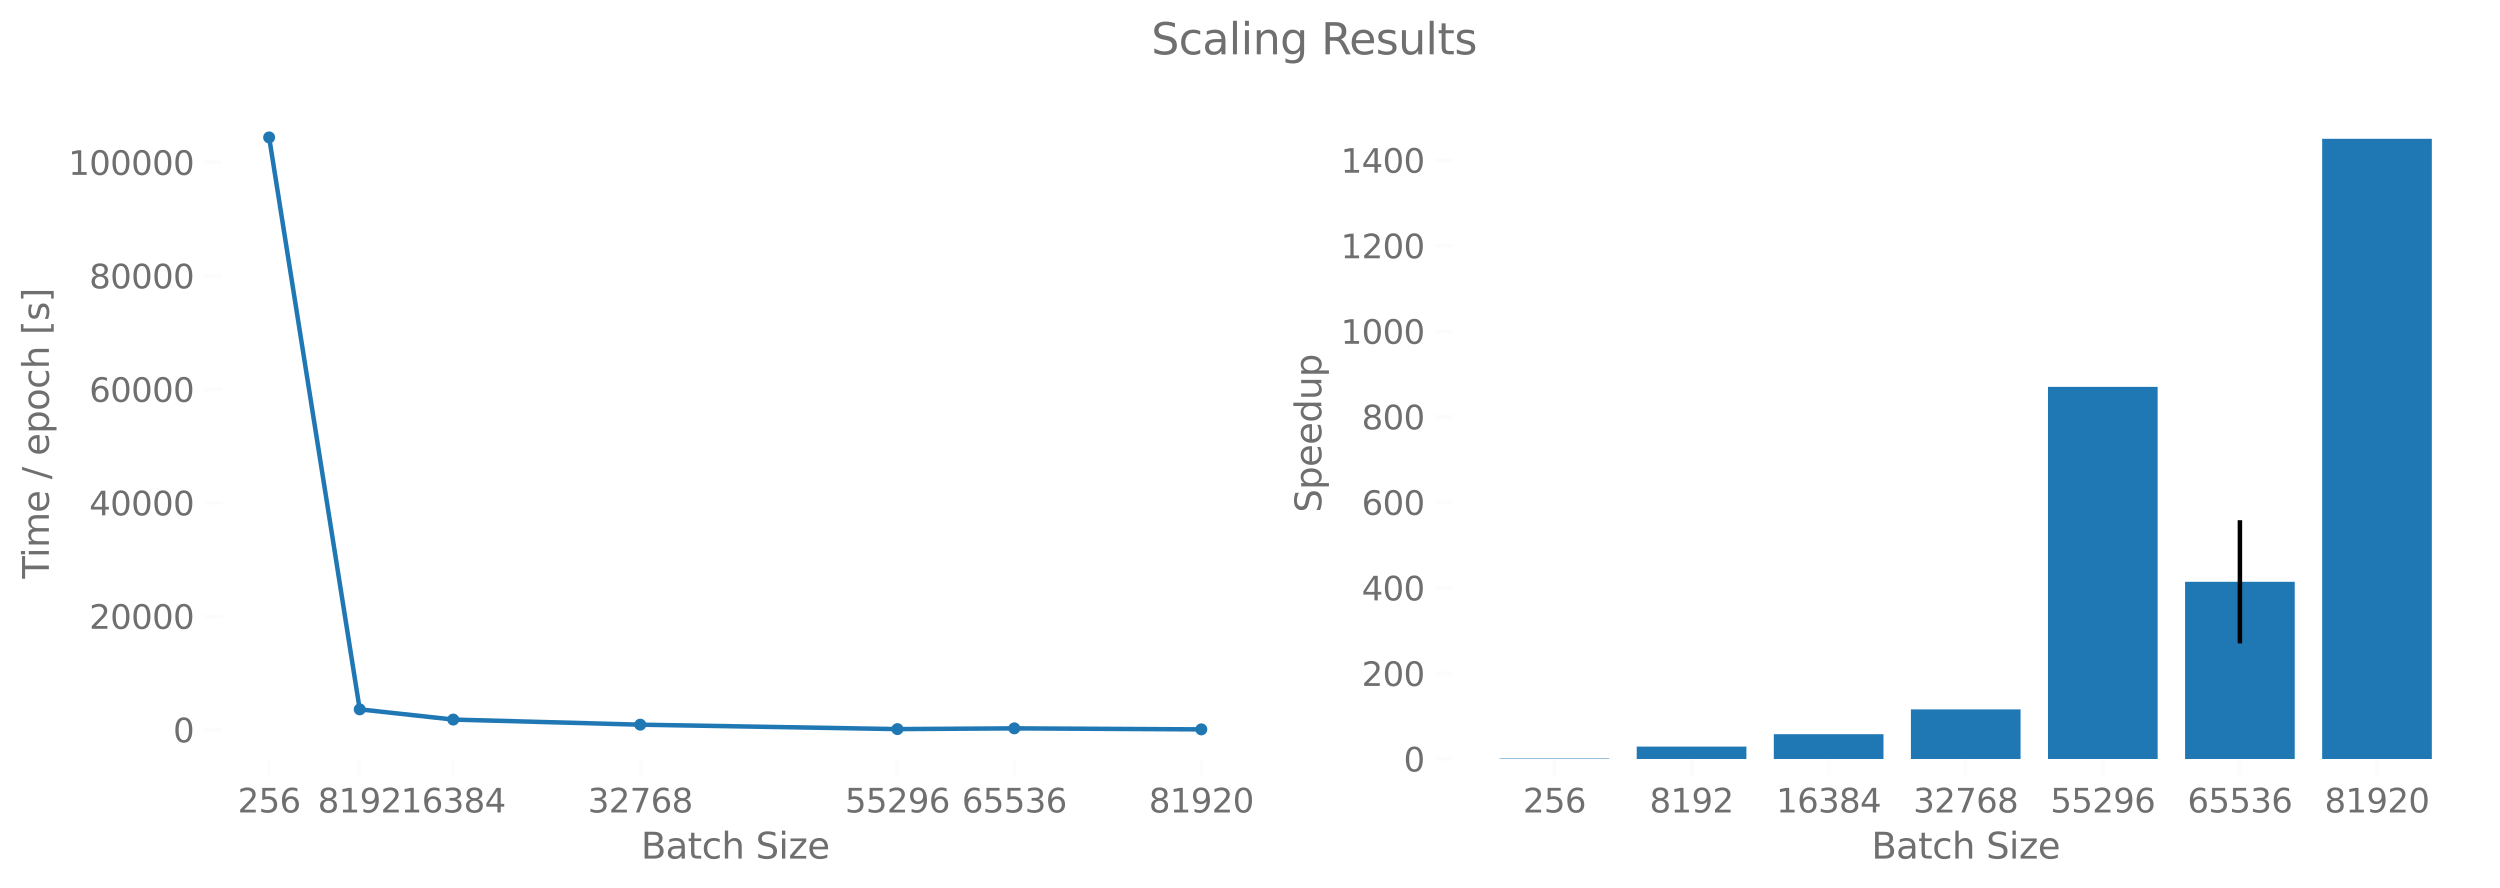 <?xml version="1.0" encoding="utf-8" standalone="no"?>
<!DOCTYPE svg PUBLIC "-//W3C//DTD SVG 1.1//EN"
  "http://www.w3.org/Graphics/SVG/1.1/DTD/svg11.dtd">
<svg xmlns:xlink="http://www.w3.org/1999/xlink" width="834.806pt" height="296.4pt" viewBox="0 0 834.806 296.4" xmlns="http://www.w3.org/2000/svg" version="1.1">
 <defs>
  <style type="text/css">*{stroke-linejoin: round; stroke-linecap: butt}</style>
 </defs>
 <g id="figure_1">
  <g id="patch_1">
   <path d="M 0 296.4 
L 834.806 296.4 
L 834.806 0 
L 0 0 
L 0 296.4 
z
" style="fill: none"/>
  </g>
  <g id="axes_1">
   <g id="patch_2">
    <path d="M 74.306 253.44 
L 416.715 253.44 
L 416.715 36 
L 74.306 36 
L 74.306 253.44 
z
" style="fill: none"/>
   </g>
   <g id="matplotlib.axis_1">
    <g id="xtick_1">
     <g id="line2d_1">
      <defs>
       <path id="mc6e8432a20" d="M 0 0 
L 0 6 
" style="stroke: #6f6f6f; stroke-opacity: 0.016; stroke-width: 1.25"/>
      </defs>
      <g>
       <use xlink:href="#mc6e8432a20" x="89.87" y="253.44" style="fill: #6f6f6f; fill-opacity: 0.016; stroke: #6f6f6f; stroke-opacity: 0.016; stroke-width: 1.25"/>
      </g>
     </g>
     <g id="text_1">
      <!-- 256 -->
      <g style="fill: #6f6f6f" transform="translate(79.372 271.298)scale(0.11 -0.11)">
       <defs>
        <path id="DejaVuSans-32" d="M 1228 531 
L 3431 531 
L 3431 0 
L 469 0 
L 469 531 
Q 828 903 1448 1529 
Q 2069 2156 2228 2338 
Q 2531 2678 2651 2914 
Q 2772 3150 2772 3378 
Q 2772 3750 2511 3984 
Q 2250 4219 1831 4219 
Q 1534 4219 1204 4116 
Q 875 4013 500 3803 
L 500 4441 
Q 881 4594 1212 4672 
Q 1544 4750 1819 4750 
Q 2544 4750 2975 4387 
Q 3406 4025 3406 3419 
Q 3406 3131 3298 2873 
Q 3191 2616 2906 2266 
Q 2828 2175 2409 1742 
Q 1991 1309 1228 531 
z
" transform="scale(0.016)"/>
        <path id="DejaVuSans-35" d="M 691 4666 
L 3169 4666 
L 3169 4134 
L 1269 4134 
L 1269 2991 
Q 1406 3038 1543 3061 
Q 1681 3084 1819 3084 
Q 2600 3084 3056 2656 
Q 3513 2228 3513 1497 
Q 3513 744 3044 326 
Q 2575 -91 1722 -91 
Q 1428 -91 1123 -41 
Q 819 9 494 109 
L 494 744 
Q 775 591 1075 516 
Q 1375 441 1709 441 
Q 2250 441 2565 725 
Q 2881 1009 2881 1497 
Q 2881 1984 2565 2268 
Q 2250 2553 1709 2553 
Q 1456 2553 1204 2497 
Q 953 2441 691 2322 
L 691 4666 
z
" transform="scale(0.016)"/>
        <path id="DejaVuSans-36" d="M 2113 2584 
Q 1688 2584 1439 2293 
Q 1191 2003 1191 1497 
Q 1191 994 1439 701 
Q 1688 409 2113 409 
Q 2538 409 2786 701 
Q 3034 994 3034 1497 
Q 3034 2003 2786 2293 
Q 2538 2584 2113 2584 
z
M 3366 4563 
L 3366 3988 
Q 3128 4100 2886 4159 
Q 2644 4219 2406 4219 
Q 1781 4219 1451 3797 
Q 1122 3375 1075 2522 
Q 1259 2794 1537 2939 
Q 1816 3084 2150 3084 
Q 2853 3084 3261 2657 
Q 3669 2231 3669 1497 
Q 3669 778 3244 343 
Q 2819 -91 2113 -91 
Q 1303 -91 875 529 
Q 447 1150 447 2328 
Q 447 3434 972 4092 
Q 1497 4750 2381 4750 
Q 2619 4750 2861 4703 
Q 3103 4656 3366 4563 
z
" transform="scale(0.016)"/>
       </defs>
       <use xlink:href="#DejaVuSans-32"/>
       <use xlink:href="#DejaVuSans-35" x="63.623"/>
       <use xlink:href="#DejaVuSans-36" x="127.246"/>
      </g>
     </g>
    </g>
    <g id="xtick_2">
     <g id="line2d_2">
      <g>
       <use xlink:href="#mc6e8432a20" x="120.12" y="253.44" style="fill: #6f6f6f; fill-opacity: 0.016; stroke: #6f6f6f; stroke-opacity: 0.016; stroke-width: 1.25"/>
      </g>
     </g>
     <g id="text_2">
      <!-- 8192 -->
      <g style="fill: #6f6f6f" transform="translate(106.123 271.298)scale(0.11 -0.11)">
       <defs>
        <path id="DejaVuSans-38" d="M 2034 2216 
Q 1584 2216 1326 1975 
Q 1069 1734 1069 1313 
Q 1069 891 1326 650 
Q 1584 409 2034 409 
Q 2484 409 2743 651 
Q 3003 894 3003 1313 
Q 3003 1734 2745 1975 
Q 2488 2216 2034 2216 
z
M 1403 2484 
Q 997 2584 770 2862 
Q 544 3141 544 3541 
Q 544 4100 942 4425 
Q 1341 4750 2034 4750 
Q 2731 4750 3128 4425 
Q 3525 4100 3525 3541 
Q 3525 3141 3298 2862 
Q 3072 2584 2669 2484 
Q 3125 2378 3379 2068 
Q 3634 1759 3634 1313 
Q 3634 634 3220 271 
Q 2806 -91 2034 -91 
Q 1263 -91 848 271 
Q 434 634 434 1313 
Q 434 1759 690 2068 
Q 947 2378 1403 2484 
z
M 1172 3481 
Q 1172 3119 1398 2916 
Q 1625 2713 2034 2713 
Q 2441 2713 2670 2916 
Q 2900 3119 2900 3481 
Q 2900 3844 2670 4047 
Q 2441 4250 2034 4250 
Q 1625 4250 1398 4047 
Q 1172 3844 1172 3481 
z
" transform="scale(0.016)"/>
        <path id="DejaVuSans-31" d="M 794 531 
L 1825 531 
L 1825 4091 
L 703 3866 
L 703 4441 
L 1819 4666 
L 2450 4666 
L 2450 531 
L 3481 531 
L 3481 0 
L 794 0 
L 794 531 
z
" transform="scale(0.016)"/>
        <path id="DejaVuSans-39" d="M 703 97 
L 703 672 
Q 941 559 1184 500 
Q 1428 441 1663 441 
Q 2288 441 2617 861 
Q 2947 1281 2994 2138 
Q 2813 1869 2534 1725 
Q 2256 1581 1919 1581 
Q 1219 1581 811 2004 
Q 403 2428 403 3163 
Q 403 3881 828 4315 
Q 1253 4750 1959 4750 
Q 2769 4750 3195 4129 
Q 3622 3509 3622 2328 
Q 3622 1225 3098 567 
Q 2575 -91 1691 -91 
Q 1453 -91 1209 -44 
Q 966 3 703 97 
z
M 1959 2075 
Q 2384 2075 2632 2365 
Q 2881 2656 2881 3163 
Q 2881 3666 2632 3958 
Q 2384 4250 1959 4250 
Q 1534 4250 1286 3958 
Q 1038 3666 1038 3163 
Q 1038 2656 1286 2365 
Q 1534 2075 1959 2075 
z
" transform="scale(0.016)"/>
       </defs>
       <use xlink:href="#DejaVuSans-38"/>
       <use xlink:href="#DejaVuSans-31" x="63.623"/>
       <use xlink:href="#DejaVuSans-39" x="127.246"/>
       <use xlink:href="#DejaVuSans-32" x="190.869"/>
      </g>
     </g>
    </g>
    <g id="xtick_3">
     <g id="line2d_3">
      <g>
       <use xlink:href="#mc6e8432a20" x="151.346" y="253.44" style="fill: #6f6f6f; fill-opacity: 0.016; stroke: #6f6f6f; stroke-opacity: 0.016; stroke-width: 1.25"/>
      </g>
     </g>
     <g id="text_3">
      <!-- 16384 -->
      <g style="fill: #6f6f6f" transform="translate(133.849 271.298)scale(0.11 -0.11)">
       <defs>
        <path id="DejaVuSans-33" d="M 2597 2516 
Q 3050 2419 3304 2112 
Q 3559 1806 3559 1356 
Q 3559 666 3084 287 
Q 2609 -91 1734 -91 
Q 1441 -91 1130 -33 
Q 819 25 488 141 
L 488 750 
Q 750 597 1062 519 
Q 1375 441 1716 441 
Q 2309 441 2620 675 
Q 2931 909 2931 1356 
Q 2931 1769 2642 2001 
Q 2353 2234 1838 2234 
L 1294 2234 
L 1294 2753 
L 1863 2753 
Q 2328 2753 2575 2939 
Q 2822 3125 2822 3475 
Q 2822 3834 2567 4026 
Q 2313 4219 1838 4219 
Q 1578 4219 1281 4162 
Q 984 4106 628 3988 
L 628 4550 
Q 988 4650 1302 4700 
Q 1616 4750 1894 4750 
Q 2613 4750 3031 4423 
Q 3450 4097 3450 3541 
Q 3450 3153 3228 2886 
Q 3006 2619 2597 2516 
z
" transform="scale(0.016)"/>
        <path id="DejaVuSans-34" d="M 2419 4116 
L 825 1625 
L 2419 1625 
L 2419 4116 
z
M 2253 4666 
L 3047 4666 
L 3047 1625 
L 3713 1625 
L 3713 1100 
L 3047 1100 
L 3047 0 
L 2419 0 
L 2419 1100 
L 313 1100 
L 313 1709 
L 2253 4666 
z
" transform="scale(0.016)"/>
       </defs>
       <use xlink:href="#DejaVuSans-31"/>
       <use xlink:href="#DejaVuSans-36" x="63.623"/>
       <use xlink:href="#DejaVuSans-33" x="127.246"/>
       <use xlink:href="#DejaVuSans-38" x="190.869"/>
       <use xlink:href="#DejaVuSans-34" x="254.492"/>
      </g>
     </g>
    </g>
    <g id="xtick_4">
     <g id="line2d_4">
      <g>
       <use xlink:href="#mc6e8432a20" x="213.797" y="253.44" style="fill: #6f6f6f; fill-opacity: 0.016; stroke: #6f6f6f; stroke-opacity: 0.016; stroke-width: 1.25"/>
      </g>
     </g>
     <g id="text_4">
      <!-- 32768 -->
      <g style="fill: #6f6f6f" transform="translate(196.3 271.298)scale(0.11 -0.11)">
       <defs>
        <path id="DejaVuSans-37" d="M 525 4666 
L 3525 4666 
L 3525 4397 
L 1831 0 
L 1172 0 
L 2766 4134 
L 525 4134 
L 525 4666 
z
" transform="scale(0.016)"/>
       </defs>
       <use xlink:href="#DejaVuSans-33"/>
       <use xlink:href="#DejaVuSans-32" x="63.623"/>
       <use xlink:href="#DejaVuSans-37" x="127.246"/>
       <use xlink:href="#DejaVuSans-36" x="190.869"/>
       <use xlink:href="#DejaVuSans-38" x="254.492"/>
      </g>
     </g>
    </g>
    <g id="xtick_5">
     <g id="line2d_5">
      <g>
       <use xlink:href="#mc6e8432a20" x="299.668" y="253.44" style="fill: #6f6f6f; fill-opacity: 0.016; stroke: #6f6f6f; stroke-opacity: 0.016; stroke-width: 1.25"/>
      </g>
     </g>
     <g id="text_5">
      <!-- 55296 -->
      <g style="fill: #6f6f6f" transform="translate(282.171 271.298)scale(0.11 -0.11)">
       <use xlink:href="#DejaVuSans-35"/>
       <use xlink:href="#DejaVuSans-35" x="63.623"/>
       <use xlink:href="#DejaVuSans-32" x="127.246"/>
       <use xlink:href="#DejaVuSans-39" x="190.869"/>
       <use xlink:href="#DejaVuSans-36" x="254.492"/>
      </g>
     </g>
    </g>
    <g id="xtick_6">
     <g id="line2d_6">
      <g>
       <use xlink:href="#mc6e8432a20" x="338.7" y="253.44" style="fill: #6f6f6f; fill-opacity: 0.016; stroke: #6f6f6f; stroke-opacity: 0.016; stroke-width: 1.25"/>
      </g>
     </g>
     <g id="text_6">
      <!-- 65536 -->
      <g style="fill: #6f6f6f" transform="translate(321.203 271.298)scale(0.11 -0.11)">
       <use xlink:href="#DejaVuSans-36"/>
       <use xlink:href="#DejaVuSans-35" x="63.623"/>
       <use xlink:href="#DejaVuSans-35" x="127.246"/>
       <use xlink:href="#DejaVuSans-33" x="190.869"/>
       <use xlink:href="#DejaVuSans-36" x="254.492"/>
      </g>
     </g>
    </g>
    <g id="xtick_7">
     <g id="line2d_7">
      <g>
       <use xlink:href="#mc6e8432a20" x="401.151" y="253.44" style="fill: #6f6f6f; fill-opacity: 0.016; stroke: #6f6f6f; stroke-opacity: 0.016; stroke-width: 1.25"/>
      </g>
     </g>
     <g id="text_7">
      <!-- 81920 -->
      <g style="fill: #6f6f6f" transform="translate(383.654 271.298)scale(0.11 -0.11)">
       <defs>
        <path id="DejaVuSans-30" d="M 2034 4250 
Q 1547 4250 1301 3770 
Q 1056 3291 1056 2328 
Q 1056 1369 1301 889 
Q 1547 409 2034 409 
Q 2525 409 2770 889 
Q 3016 1369 3016 2328 
Q 3016 3291 2770 3770 
Q 2525 4250 2034 4250 
z
M 2034 4750 
Q 2819 4750 3233 4129 
Q 3647 3509 3647 2328 
Q 3647 1150 3233 529 
Q 2819 -91 2034 -91 
Q 1250 -91 836 529 
Q 422 1150 422 2328 
Q 422 3509 836 4129 
Q 1250 4750 2034 4750 
z
" transform="scale(0.016)"/>
       </defs>
       <use xlink:href="#DejaVuSans-38"/>
       <use xlink:href="#DejaVuSans-31" x="63.623"/>
       <use xlink:href="#DejaVuSans-39" x="127.246"/>
       <use xlink:href="#DejaVuSans-32" x="190.869"/>
       <use xlink:href="#DejaVuSans-30" x="254.492"/>
      </g>
     </g>
    </g>
    <g id="text_8">
     <!-- Batch Size -->
     <g style="fill: #6f6f6f" transform="translate(214.04 286.704)scale(0.12 -0.12)">
      <defs>
       <path id="DejaVuSans-42" d="M 1259 2228 
L 1259 519 
L 2272 519 
Q 2781 519 3026 730 
Q 3272 941 3272 1375 
Q 3272 1813 3026 2020 
Q 2781 2228 2272 2228 
L 1259 2228 
z
M 1259 4147 
L 1259 2741 
L 2194 2741 
Q 2656 2741 2882 2914 
Q 3109 3088 3109 3444 
Q 3109 3797 2882 3972 
Q 2656 4147 2194 4147 
L 1259 4147 
z
M 628 4666 
L 2241 4666 
Q 2963 4666 3353 4366 
Q 3744 4066 3744 3513 
Q 3744 3084 3544 2831 
Q 3344 2578 2956 2516 
Q 3422 2416 3680 2098 
Q 3938 1781 3938 1306 
Q 3938 681 3513 340 
Q 3088 0 2303 0 
L 628 0 
L 628 4666 
z
" transform="scale(0.016)"/>
       <path id="DejaVuSans-61" d="M 2194 1759 
Q 1497 1759 1228 1600 
Q 959 1441 959 1056 
Q 959 750 1161 570 
Q 1363 391 1709 391 
Q 2188 391 2477 730 
Q 2766 1069 2766 1631 
L 2766 1759 
L 2194 1759 
z
M 3341 1997 
L 3341 0 
L 2766 0 
L 2766 531 
Q 2569 213 2275 61 
Q 1981 -91 1556 -91 
Q 1019 -91 701 211 
Q 384 513 384 1019 
Q 384 1609 779 1909 
Q 1175 2209 1959 2209 
L 2766 2209 
L 2766 2266 
Q 2766 2663 2505 2880 
Q 2244 3097 1772 3097 
Q 1472 3097 1187 3025 
Q 903 2953 641 2809 
L 641 3341 
Q 956 3463 1253 3523 
Q 1550 3584 1831 3584 
Q 2591 3584 2966 3190 
Q 3341 2797 3341 1997 
z
" transform="scale(0.016)"/>
       <path id="DejaVuSans-74" d="M 1172 4494 
L 1172 3500 
L 2356 3500 
L 2356 3053 
L 1172 3053 
L 1172 1153 
Q 1172 725 1289 603 
Q 1406 481 1766 481 
L 2356 481 
L 2356 0 
L 1766 0 
Q 1100 0 847 248 
Q 594 497 594 1153 
L 594 3053 
L 172 3053 
L 172 3500 
L 594 3500 
L 594 4494 
L 1172 4494 
z
" transform="scale(0.016)"/>
       <path id="DejaVuSans-63" d="M 3122 3366 
L 3122 2828 
Q 2878 2963 2633 3030 
Q 2388 3097 2138 3097 
Q 1578 3097 1268 2742 
Q 959 2388 959 1747 
Q 959 1106 1268 751 
Q 1578 397 2138 397 
Q 2388 397 2633 464 
Q 2878 531 3122 666 
L 3122 134 
Q 2881 22 2623 -34 
Q 2366 -91 2075 -91 
Q 1284 -91 818 406 
Q 353 903 353 1747 
Q 353 2603 823 3093 
Q 1294 3584 2113 3584 
Q 2378 3584 2631 3529 
Q 2884 3475 3122 3366 
z
" transform="scale(0.016)"/>
       <path id="DejaVuSans-68" d="M 3513 2113 
L 3513 0 
L 2938 0 
L 2938 2094 
Q 2938 2591 2744 2837 
Q 2550 3084 2163 3084 
Q 1697 3084 1428 2787 
Q 1159 2491 1159 1978 
L 1159 0 
L 581 0 
L 581 4863 
L 1159 4863 
L 1159 2956 
Q 1366 3272 1645 3428 
Q 1925 3584 2291 3584 
Q 2894 3584 3203 3211 
Q 3513 2838 3513 2113 
z
" transform="scale(0.016)"/>
       <path id="DejaVuSans-20" transform="scale(0.016)"/>
       <path id="DejaVuSans-53" d="M 3425 4513 
L 3425 3897 
Q 3066 4069 2747 4153 
Q 2428 4238 2131 4238 
Q 1616 4238 1336 4038 
Q 1056 3838 1056 3469 
Q 1056 3159 1242 3001 
Q 1428 2844 1947 2747 
L 2328 2669 
Q 3034 2534 3370 2195 
Q 3706 1856 3706 1288 
Q 3706 609 3251 259 
Q 2797 -91 1919 -91 
Q 1588 -91 1214 -16 
Q 841 59 441 206 
L 441 856 
Q 825 641 1194 531 
Q 1563 422 1919 422 
Q 2459 422 2753 634 
Q 3047 847 3047 1241 
Q 3047 1584 2836 1778 
Q 2625 1972 2144 2069 
L 1759 2144 
Q 1053 2284 737 2584 
Q 422 2884 422 3419 
Q 422 4038 858 4394 
Q 1294 4750 2059 4750 
Q 2388 4750 2728 4690 
Q 3069 4631 3425 4513 
z
" transform="scale(0.016)"/>
       <path id="DejaVuSans-69" d="M 603 3500 
L 1178 3500 
L 1178 0 
L 603 0 
L 603 3500 
z
M 603 4863 
L 1178 4863 
L 1178 4134 
L 603 4134 
L 603 4863 
z
" transform="scale(0.016)"/>
       <path id="DejaVuSans-7a" d="M 353 3500 
L 3084 3500 
L 3084 2975 
L 922 459 
L 3084 459 
L 3084 0 
L 275 0 
L 275 525 
L 2438 3041 
L 353 3041 
L 353 3500 
z
" transform="scale(0.016)"/>
       <path id="DejaVuSans-65" d="M 3597 1894 
L 3597 1613 
L 953 1613 
Q 991 1019 1311 708 
Q 1631 397 2203 397 
Q 2534 397 2845 478 
Q 3156 559 3463 722 
L 3463 178 
Q 3153 47 2828 -22 
Q 2503 -91 2169 -91 
Q 1331 -91 842 396 
Q 353 884 353 1716 
Q 353 2575 817 3079 
Q 1281 3584 2069 3584 
Q 2775 3584 3186 3129 
Q 3597 2675 3597 1894 
z
M 3022 2063 
Q 3016 2534 2758 2815 
Q 2500 3097 2075 3097 
Q 1594 3097 1305 2825 
Q 1016 2553 972 2059 
L 3022 2063 
z
" transform="scale(0.016)"/>
      </defs>
      <use xlink:href="#DejaVuSans-42"/>
      <use xlink:href="#DejaVuSans-61" x="68.604"/>
      <use xlink:href="#DejaVuSans-74" x="129.883"/>
      <use xlink:href="#DejaVuSans-63" x="169.092"/>
      <use xlink:href="#DejaVuSans-68" x="224.072"/>
      <use xlink:href="#DejaVuSans-20" x="287.451"/>
      <use xlink:href="#DejaVuSans-53" x="319.238"/>
      <use xlink:href="#DejaVuSans-69" x="382.715"/>
      <use xlink:href="#DejaVuSans-7a" x="410.498"/>
      <use xlink:href="#DejaVuSans-65" x="462.988"/>
     </g>
    </g>
   </g>
   <g id="matplotlib.axis_2">
    <g id="ytick_1">
     <g id="line2d_8">
      <defs>
       <path id="m85307c26f9" d="M 0 0 
L -6 0 
" style="stroke: #6f6f6f; stroke-opacity: 0.016; stroke-width: 1.25"/>
      </defs>
      <g>
       <use xlink:href="#m85307c26f9" x="74.306" y="243.693" style="fill: #6f6f6f; fill-opacity: 0.016; stroke: #6f6f6f; stroke-opacity: 0.016; stroke-width: 1.25"/>
      </g>
     </g>
     <g id="text_9">
      <!-- 0 -->
      <g style="fill: #6f6f6f" transform="translate(57.807 247.872)scale(0.11 -0.11)">
       <use xlink:href="#DejaVuSans-30"/>
      </g>
     </g>
    </g>
    <g id="ytick_2">
     <g id="line2d_9">
      <g>
       <use xlink:href="#m85307c26f9" x="74.306" y="205.798" style="fill: #6f6f6f; fill-opacity: 0.016; stroke: #6f6f6f; stroke-opacity: 0.016; stroke-width: 1.25"/>
      </g>
     </g>
     <g id="text_10">
      <!-- 20000 -->
      <g style="fill: #6f6f6f" transform="translate(29.812 209.977)scale(0.11 -0.11)">
       <use xlink:href="#DejaVuSans-32"/>
       <use xlink:href="#DejaVuSans-30" x="63.623"/>
       <use xlink:href="#DejaVuSans-30" x="127.246"/>
       <use xlink:href="#DejaVuSans-30" x="190.869"/>
       <use xlink:href="#DejaVuSans-30" x="254.492"/>
      </g>
     </g>
    </g>
    <g id="ytick_3">
     <g id="line2d_10">
      <g>
       <use xlink:href="#m85307c26f9" x="74.306" y="167.904" style="fill: #6f6f6f; fill-opacity: 0.016; stroke: #6f6f6f; stroke-opacity: 0.016; stroke-width: 1.25"/>
      </g>
     </g>
     <g id="text_11">
      <!-- 40000 -->
      <g style="fill: #6f6f6f" transform="translate(29.812 172.083)scale(0.11 -0.11)">
       <use xlink:href="#DejaVuSans-34"/>
       <use xlink:href="#DejaVuSans-30" x="63.623"/>
       <use xlink:href="#DejaVuSans-30" x="127.246"/>
       <use xlink:href="#DejaVuSans-30" x="190.869"/>
       <use xlink:href="#DejaVuSans-30" x="254.492"/>
      </g>
     </g>
    </g>
    <g id="ytick_4">
     <g id="line2d_11">
      <g>
       <use xlink:href="#m85307c26f9" x="74.306" y="130.009" style="fill: #6f6f6f; fill-opacity: 0.016; stroke: #6f6f6f; stroke-opacity: 0.016; stroke-width: 1.25"/>
      </g>
     </g>
     <g id="text_12">
      <!-- 60000 -->
      <g style="fill: #6f6f6f" transform="translate(29.812 134.189)scale(0.11 -0.11)">
       <use xlink:href="#DejaVuSans-36"/>
       <use xlink:href="#DejaVuSans-30" x="63.623"/>
       <use xlink:href="#DejaVuSans-30" x="127.246"/>
       <use xlink:href="#DejaVuSans-30" x="190.869"/>
       <use xlink:href="#DejaVuSans-30" x="254.492"/>
      </g>
     </g>
    </g>
    <g id="ytick_5">
     <g id="line2d_12">
      <g>
       <use xlink:href="#m85307c26f9" x="74.306" y="92.115" style="fill: #6f6f6f; fill-opacity: 0.016; stroke: #6f6f6f; stroke-opacity: 0.016; stroke-width: 1.25"/>
      </g>
     </g>
     <g id="text_13">
      <!-- 80000 -->
      <g style="fill: #6f6f6f" transform="translate(29.812 96.294)scale(0.11 -0.11)">
       <use xlink:href="#DejaVuSans-38"/>
       <use xlink:href="#DejaVuSans-30" x="63.623"/>
       <use xlink:href="#DejaVuSans-30" x="127.246"/>
       <use xlink:href="#DejaVuSans-30" x="190.869"/>
       <use xlink:href="#DejaVuSans-30" x="254.492"/>
      </g>
     </g>
    </g>
    <g id="ytick_6">
     <g id="line2d_13">
      <g>
       <use xlink:href="#m85307c26f9" x="74.306" y="54.22" style="fill: #6f6f6f; fill-opacity: 0.016; stroke: #6f6f6f; stroke-opacity: 0.016; stroke-width: 1.25"/>
      </g>
     </g>
     <g id="text_14">
      <!-- 100000 -->
      <g style="fill: #6f6f6f" transform="translate(22.814 58.4)scale(0.11 -0.11)">
       <use xlink:href="#DejaVuSans-31"/>
       <use xlink:href="#DejaVuSans-30" x="63.623"/>
       <use xlink:href="#DejaVuSans-30" x="127.246"/>
       <use xlink:href="#DejaVuSans-30" x="190.869"/>
       <use xlink:href="#DejaVuSans-30" x="254.492"/>
       <use xlink:href="#DejaVuSans-30" x="318.115"/>
      </g>
     </g>
    </g>
    <g id="text_15">
     <!-- Time / epoch [s] -->
     <g style="fill: #6f6f6f" transform="translate(16.318 193.223)rotate(-90)scale(0.12 -0.12)">
      <defs>
       <path id="DejaVuSans-54" d="M -19 4666 
L 3928 4666 
L 3928 4134 
L 2272 4134 
L 2272 0 
L 1638 0 
L 1638 4134 
L -19 4134 
L -19 4666 
z
" transform="scale(0.016)"/>
       <path id="DejaVuSans-6d" d="M 3328 2828 
Q 3544 3216 3844 3400 
Q 4144 3584 4550 3584 
Q 5097 3584 5394 3201 
Q 5691 2819 5691 2113 
L 5691 0 
L 5113 0 
L 5113 2094 
Q 5113 2597 4934 2840 
Q 4756 3084 4391 3084 
Q 3944 3084 3684 2787 
Q 3425 2491 3425 1978 
L 3425 0 
L 2847 0 
L 2847 2094 
Q 2847 2600 2669 2842 
Q 2491 3084 2119 3084 
Q 1678 3084 1418 2786 
Q 1159 2488 1159 1978 
L 1159 0 
L 581 0 
L 581 3500 
L 1159 3500 
L 1159 2956 
Q 1356 3278 1631 3431 
Q 1906 3584 2284 3584 
Q 2666 3584 2933 3390 
Q 3200 3197 3328 2828 
z
" transform="scale(0.016)"/>
       <path id="DejaVuSans-2f" d="M 1625 4666 
L 2156 4666 
L 531 -594 
L 0 -594 
L 1625 4666 
z
" transform="scale(0.016)"/>
       <path id="DejaVuSans-70" d="M 1159 525 
L 1159 -1331 
L 581 -1331 
L 581 3500 
L 1159 3500 
L 1159 2969 
Q 1341 3281 1617 3432 
Q 1894 3584 2278 3584 
Q 2916 3584 3314 3078 
Q 3713 2572 3713 1747 
Q 3713 922 3314 415 
Q 2916 -91 2278 -91 
Q 1894 -91 1617 61 
Q 1341 213 1159 525 
z
M 3116 1747 
Q 3116 2381 2855 2742 
Q 2594 3103 2138 3103 
Q 1681 3103 1420 2742 
Q 1159 2381 1159 1747 
Q 1159 1113 1420 752 
Q 1681 391 2138 391 
Q 2594 391 2855 752 
Q 3116 1113 3116 1747 
z
" transform="scale(0.016)"/>
       <path id="DejaVuSans-6f" d="M 1959 3097 
Q 1497 3097 1228 2736 
Q 959 2375 959 1747 
Q 959 1119 1226 758 
Q 1494 397 1959 397 
Q 2419 397 2687 759 
Q 2956 1122 2956 1747 
Q 2956 2369 2687 2733 
Q 2419 3097 1959 3097 
z
M 1959 3584 
Q 2709 3584 3137 3096 
Q 3566 2609 3566 1747 
Q 3566 888 3137 398 
Q 2709 -91 1959 -91 
Q 1206 -91 779 398 
Q 353 888 353 1747 
Q 353 2609 779 3096 
Q 1206 3584 1959 3584 
z
" transform="scale(0.016)"/>
       <path id="DejaVuSans-5b" d="M 550 4863 
L 1875 4863 
L 1875 4416 
L 1125 4416 
L 1125 -397 
L 1875 -397 
L 1875 -844 
L 550 -844 
L 550 4863 
z
" transform="scale(0.016)"/>
       <path id="DejaVuSans-73" d="M 2834 3397 
L 2834 2853 
Q 2591 2978 2328 3040 
Q 2066 3103 1784 3103 
Q 1356 3103 1142 2972 
Q 928 2841 928 2578 
Q 928 2378 1081 2264 
Q 1234 2150 1697 2047 
L 1894 2003 
Q 2506 1872 2764 1633 
Q 3022 1394 3022 966 
Q 3022 478 2636 193 
Q 2250 -91 1575 -91 
Q 1294 -91 989 -36 
Q 684 19 347 128 
L 347 722 
Q 666 556 975 473 
Q 1284 391 1588 391 
Q 1994 391 2212 530 
Q 2431 669 2431 922 
Q 2431 1156 2273 1281 
Q 2116 1406 1581 1522 
L 1381 1569 
Q 847 1681 609 1914 
Q 372 2147 372 2553 
Q 372 3047 722 3315 
Q 1072 3584 1716 3584 
Q 2034 3584 2315 3537 
Q 2597 3491 2834 3397 
z
" transform="scale(0.016)"/>
       <path id="DejaVuSans-5d" d="M 1947 4863 
L 1947 -844 
L 622 -844 
L 622 -397 
L 1369 -397 
L 1369 4416 
L 622 4416 
L 622 4863 
L 1947 4863 
z
" transform="scale(0.016)"/>
      </defs>
      <use xlink:href="#DejaVuSans-54"/>
      <use xlink:href="#DejaVuSans-69" x="57.959"/>
      <use xlink:href="#DejaVuSans-6d" x="85.742"/>
      <use xlink:href="#DejaVuSans-65" x="183.154"/>
      <use xlink:href="#DejaVuSans-20" x="244.678"/>
      <use xlink:href="#DejaVuSans-2f" x="276.465"/>
      <use xlink:href="#DejaVuSans-20" x="310.156"/>
      <use xlink:href="#DejaVuSans-65" x="341.943"/>
      <use xlink:href="#DejaVuSans-70" x="403.467"/>
      <use xlink:href="#DejaVuSans-6f" x="466.943"/>
      <use xlink:href="#DejaVuSans-63" x="528.125"/>
      <use xlink:href="#DejaVuSans-68" x="583.105"/>
      <use xlink:href="#DejaVuSans-20" x="646.484"/>
      <use xlink:href="#DejaVuSans-5b" x="678.271"/>
      <use xlink:href="#DejaVuSans-73" x="717.285"/>
      <use xlink:href="#DejaVuSans-5d" x="769.385"/>
     </g>
    </g>
   </g>
   <g id="LineCollection_1">
    <path d="M 89.87 45.884 
L 89.87 45.884 
" clip-path="url(#pf203e28b16)" style="fill: none; stroke: #1f77b4; stroke-width: 1.5"/>
    <path d="M 120.12 236.872 
L 120.12 236.872 
" clip-path="url(#pf203e28b16)" style="fill: none; stroke: #1f77b4; stroke-width: 1.5"/>
    <path d="M 151.346 240.282 
L 151.346 240.282 
" clip-path="url(#pf203e28b16)" style="fill: none; stroke: #1f77b4; stroke-width: 1.5"/>
    <path d="M 213.797 241.988 
L 213.797 241.988 
" clip-path="url(#pf203e28b16)" style="fill: none; stroke: #1f77b4; stroke-width: 1.5"/>
    <path d="M 299.668 243.465 
L 299.668 243.465 
" clip-path="url(#pf203e28b16)" style="fill: none; stroke: #1f77b4; stroke-width: 1.5"/>
    <path d="M 338.7 243.488 
L 338.7 242.942 
" clip-path="url(#pf203e28b16)" style="fill: none; stroke: #1f77b4; stroke-width: 1.5"/>
    <path d="M 401.151 243.556 
L 401.151 243.556 
" clip-path="url(#pf203e28b16)" style="fill: none; stroke: #1f77b4; stroke-width: 1.5"/>
   </g>
   <g id="line2d_14">
    <path d="M 89.87 45.884 
L 120.12 236.872 
L 151.346 240.282 
L 213.797 241.988 
L 299.668 243.465 
L 338.7 243.215 
L 401.151 243.556 
" clip-path="url(#pf203e28b16)" style="fill: none; stroke: #1f77b4; stroke-width: 1.5; stroke-linecap: square"/>
    <defs>
     <path id="m80610d129d" d="M 0 1.5 
C 0.398 1.5 0.779 1.342 1.061 1.061 
C 1.342 0.779 1.5 0.398 1.5 0 
C 1.5 -0.398 1.342 -0.779 1.061 -1.061 
C 0.779 -1.342 0.398 -1.5 0 -1.5 
C -0.398 -1.5 -0.779 -1.342 -1.061 -1.061 
C -1.342 -0.779 -1.5 -0.398 -1.5 0 
C -1.5 0.398 -1.342 0.779 -1.061 1.061 
C -0.779 1.342 -0.398 1.5 0 1.5 
z
" style="stroke: #1f77b4"/>
    </defs>
    <g clip-path="url(#pf203e28b16)">
     <use xlink:href="#m80610d129d" x="89.87" y="45.884" style="fill: #1f77b4; stroke: #1f77b4"/>
     <use xlink:href="#m80610d129d" x="120.12" y="236.872" style="fill: #1f77b4; stroke: #1f77b4"/>
     <use xlink:href="#m80610d129d" x="151.346" y="240.282" style="fill: #1f77b4; stroke: #1f77b4"/>
     <use xlink:href="#m80610d129d" x="213.797" y="241.988" style="fill: #1f77b4; stroke: #1f77b4"/>
     <use xlink:href="#m80610d129d" x="299.668" y="243.465" style="fill: #1f77b4; stroke: #1f77b4"/>
     <use xlink:href="#m80610d129d" x="338.7" y="243.215" style="fill: #1f77b4; stroke: #1f77b4"/>
     <use xlink:href="#m80610d129d" x="401.151" y="243.556" style="fill: #1f77b4; stroke: #1f77b4"/>
    </g>
   </g>
   <g id="patch_3">
    <path d="M 74.306 253.44 
L 74.306 36 
" style="fill: none"/>
   </g>
   <g id="patch_4">
    <path d="M 416.715 253.44 
L 416.715 36 
" style="fill: none"/>
   </g>
   <g id="patch_5">
    <path d="M 74.306 253.44 
L 416.715 253.44 
" style="fill: none"/>
   </g>
   <g id="patch_6">
    <path d="M 74.306 36 
L 416.715 36 
" style="fill: none"/>
   </g>
  </g>
  <g id="axes_2">
   <g id="patch_7">
    <path d="M 485.197 253.44 
L 827.606 253.44 
L 827.606 36 
L 485.197 36 
L 485.197 253.44 
z
" style="fill: none"/>
   </g>
   <g id="patch_8">
    <path d="M 500.761 253.44 
L 537.383 253.44 
L 537.383 253.297 
L 500.761 253.297 
z
" clip-path="url(#p2cde3a2833)" style="fill: #1f77b4"/>
   </g>
   <g id="patch_9">
    <path d="M 546.538 253.44 
L 583.159 253.44 
L 583.159 249.298 
L 546.538 249.298 
z
" clip-path="url(#p2cde3a2833)" style="fill: #1f77b4"/>
   </g>
   <g id="patch_10">
    <path d="M 592.314 253.44 
L 628.936 253.44 
L 628.936 245.157 
L 592.314 245.157 
z
" clip-path="url(#p2cde3a2833)" style="fill: #1f77b4"/>
   </g>
   <g id="patch_11">
    <path d="M 638.091 253.44 
L 674.712 253.44 
L 674.712 236.873 
L 638.091 236.873 
z
" clip-path="url(#p2cde3a2833)" style="fill: #1f77b4"/>
   </g>
   <g id="patch_12">
    <path d="M 683.868 253.44 
L 720.489 253.44 
L 720.489 129.189 
L 683.868 129.189 
z
" clip-path="url(#p2cde3a2833)" style="fill: #1f77b4"/>
   </g>
   <g id="patch_13">
    <path d="M 729.644 253.44 
L 766.266 253.44 
L 766.266 194.273 
L 729.644 194.273 
z
" clip-path="url(#p2cde3a2833)" style="fill: #1f77b4"/>
   </g>
   <g id="patch_14">
    <path d="M 775.421 253.44 
L 812.042 253.44 
L 812.042 46.354 
L 775.421 46.354 
z
" clip-path="url(#p2cde3a2833)" style="fill: #1f77b4"/>
   </g>
   <g id="matplotlib.axis_3">
    <g id="xtick_8">
     <g id="line2d_15">
      <g>
       <use xlink:href="#mc6e8432a20" x="519.072" y="253.44" style="fill: #6f6f6f; fill-opacity: 0.016; stroke: #6f6f6f; stroke-opacity: 0.016; stroke-width: 1.25"/>
      </g>
     </g>
     <g id="text_16">
      <!-- 256 -->
      <g style="fill: #6f6f6f" transform="translate(508.574 271.298)scale(0.11 -0.11)">
       <use xlink:href="#DejaVuSans-32"/>
       <use xlink:href="#DejaVuSans-35" x="63.623"/>
       <use xlink:href="#DejaVuSans-36" x="127.246"/>
      </g>
     </g>
    </g>
    <g id="xtick_9">
     <g id="line2d_16">
      <g>
       <use xlink:href="#mc6e8432a20" x="564.848" y="253.44" style="fill: #6f6f6f; fill-opacity: 0.016; stroke: #6f6f6f; stroke-opacity: 0.016; stroke-width: 1.25"/>
      </g>
     </g>
     <g id="text_17">
      <!-- 8192 -->
      <g style="fill: #6f6f6f" transform="translate(550.851 271.298)scale(0.11 -0.11)">
       <use xlink:href="#DejaVuSans-38"/>
       <use xlink:href="#DejaVuSans-31" x="63.623"/>
       <use xlink:href="#DejaVuSans-39" x="127.246"/>
       <use xlink:href="#DejaVuSans-32" x="190.869"/>
      </g>
     </g>
    </g>
    <g id="xtick_10">
     <g id="line2d_17">
      <g>
       <use xlink:href="#mc6e8432a20" x="610.625" y="253.44" style="fill: #6f6f6f; fill-opacity: 0.016; stroke: #6f6f6f; stroke-opacity: 0.016; stroke-width: 1.25"/>
      </g>
     </g>
     <g id="text_18">
      <!-- 16384 -->
      <g style="fill: #6f6f6f" transform="translate(593.128 271.298)scale(0.11 -0.11)">
       <use xlink:href="#DejaVuSans-31"/>
       <use xlink:href="#DejaVuSans-36" x="63.623"/>
       <use xlink:href="#DejaVuSans-33" x="127.246"/>
       <use xlink:href="#DejaVuSans-38" x="190.869"/>
       <use xlink:href="#DejaVuSans-34" x="254.492"/>
      </g>
     </g>
    </g>
    <g id="xtick_11">
     <g id="line2d_18">
      <g>
       <use xlink:href="#mc6e8432a20" x="656.402" y="253.44" style="fill: #6f6f6f; fill-opacity: 0.016; stroke: #6f6f6f; stroke-opacity: 0.016; stroke-width: 1.25"/>
      </g>
     </g>
     <g id="text_19">
      <!-- 32768 -->
      <g style="fill: #6f6f6f" transform="translate(638.905 271.298)scale(0.11 -0.11)">
       <use xlink:href="#DejaVuSans-33"/>
       <use xlink:href="#DejaVuSans-32" x="63.623"/>
       <use xlink:href="#DejaVuSans-37" x="127.246"/>
       <use xlink:href="#DejaVuSans-36" x="190.869"/>
       <use xlink:href="#DejaVuSans-38" x="254.492"/>
      </g>
     </g>
    </g>
    <g id="xtick_12">
     <g id="line2d_19">
      <g>
       <use xlink:href="#mc6e8432a20" x="702.178" y="253.44" style="fill: #6f6f6f; fill-opacity: 0.016; stroke: #6f6f6f; stroke-opacity: 0.016; stroke-width: 1.25"/>
      </g>
     </g>
     <g id="text_20">
      <!-- 55296 -->
      <g style="fill: #6f6f6f" transform="translate(684.681 271.298)scale(0.11 -0.11)">
       <use xlink:href="#DejaVuSans-35"/>
       <use xlink:href="#DejaVuSans-35" x="63.623"/>
       <use xlink:href="#DejaVuSans-32" x="127.246"/>
       <use xlink:href="#DejaVuSans-39" x="190.869"/>
       <use xlink:href="#DejaVuSans-36" x="254.492"/>
      </g>
     </g>
    </g>
    <g id="xtick_13">
     <g id="line2d_20">
      <g>
       <use xlink:href="#mc6e8432a20" x="747.955" y="253.44" style="fill: #6f6f6f; fill-opacity: 0.016; stroke: #6f6f6f; stroke-opacity: 0.016; stroke-width: 1.25"/>
      </g>
     </g>
     <g id="text_21">
      <!-- 65536 -->
      <g style="fill: #6f6f6f" transform="translate(730.458 271.298)scale(0.11 -0.11)">
       <use xlink:href="#DejaVuSans-36"/>
       <use xlink:href="#DejaVuSans-35" x="63.623"/>
       <use xlink:href="#DejaVuSans-35" x="127.246"/>
       <use xlink:href="#DejaVuSans-33" x="190.869"/>
       <use xlink:href="#DejaVuSans-36" x="254.492"/>
      </g>
     </g>
    </g>
    <g id="xtick_14">
     <g id="line2d_21">
      <g>
       <use xlink:href="#mc6e8432a20" x="793.732" y="253.44" style="fill: #6f6f6f; fill-opacity: 0.016; stroke: #6f6f6f; stroke-opacity: 0.016; stroke-width: 1.25"/>
      </g>
     </g>
     <g id="text_22">
      <!-- 81920 -->
      <g style="fill: #6f6f6f" transform="translate(776.235 271.298)scale(0.11 -0.11)">
       <use xlink:href="#DejaVuSans-38"/>
       <use xlink:href="#DejaVuSans-31" x="63.623"/>
       <use xlink:href="#DejaVuSans-39" x="127.246"/>
       <use xlink:href="#DejaVuSans-32" x="190.869"/>
       <use xlink:href="#DejaVuSans-30" x="254.492"/>
      </g>
     </g>
    </g>
    <g id="text_23">
     <!-- Batch Size -->
     <g style="fill: #6f6f6f" transform="translate(624.931 286.704)scale(0.12 -0.12)">
      <use xlink:href="#DejaVuSans-42"/>
      <use xlink:href="#DejaVuSans-61" x="68.604"/>
      <use xlink:href="#DejaVuSans-74" x="129.883"/>
      <use xlink:href="#DejaVuSans-63" x="169.092"/>
      <use xlink:href="#DejaVuSans-68" x="224.072"/>
      <use xlink:href="#DejaVuSans-20" x="287.451"/>
      <use xlink:href="#DejaVuSans-53" x="319.238"/>
      <use xlink:href="#DejaVuSans-69" x="382.715"/>
      <use xlink:href="#DejaVuSans-7a" x="410.498"/>
      <use xlink:href="#DejaVuSans-65" x="462.988"/>
     </g>
    </g>
   </g>
   <g id="matplotlib.axis_4">
    <g id="ytick_7">
     <g id="line2d_22">
      <g>
       <use xlink:href="#m85307c26f9" x="485.197" y="253.44" style="fill: #6f6f6f; fill-opacity: 0.016; stroke: #6f6f6f; stroke-opacity: 0.016; stroke-width: 1.25"/>
      </g>
     </g>
     <g id="text_24">
      <!-- 0 -->
      <g style="fill: #6f6f6f" transform="translate(468.698 257.619)scale(0.11 -0.11)">
       <use xlink:href="#DejaVuSans-30"/>
      </g>
     </g>
    </g>
    <g id="ytick_8">
     <g id="line2d_23">
      <g>
       <use xlink:href="#m85307c26f9" x="485.197" y="224.876" style="fill: #6f6f6f; fill-opacity: 0.016; stroke: #6f6f6f; stroke-opacity: 0.016; stroke-width: 1.25"/>
      </g>
     </g>
     <g id="text_25">
      <!-- 200 -->
      <g style="fill: #6f6f6f" transform="translate(454.701 229.056)scale(0.11 -0.11)">
       <use xlink:href="#DejaVuSans-32"/>
       <use xlink:href="#DejaVuSans-30" x="63.623"/>
       <use xlink:href="#DejaVuSans-30" x="127.246"/>
      </g>
     </g>
    </g>
    <g id="ytick_9">
     <g id="line2d_24">
      <g>
       <use xlink:href="#m85307c26f9" x="485.197" y="196.313" style="fill: #6f6f6f; fill-opacity: 0.016; stroke: #6f6f6f; stroke-opacity: 0.016; stroke-width: 1.25"/>
      </g>
     </g>
     <g id="text_26">
      <!-- 400 -->
      <g style="fill: #6f6f6f" transform="translate(454.701 200.492)scale(0.11 -0.11)">
       <use xlink:href="#DejaVuSans-34"/>
       <use xlink:href="#DejaVuSans-30" x="63.623"/>
       <use xlink:href="#DejaVuSans-30" x="127.246"/>
      </g>
     </g>
    </g>
    <g id="ytick_10">
     <g id="line2d_25">
      <g>
       <use xlink:href="#m85307c26f9" x="485.197" y="167.749" style="fill: #6f6f6f; fill-opacity: 0.016; stroke: #6f6f6f; stroke-opacity: 0.016; stroke-width: 1.25"/>
      </g>
     </g>
     <g id="text_27">
      <!-- 600 -->
      <g style="fill: #6f6f6f" transform="translate(454.701 171.929)scale(0.11 -0.11)">
       <use xlink:href="#DejaVuSans-36"/>
       <use xlink:href="#DejaVuSans-30" x="63.623"/>
       <use xlink:href="#DejaVuSans-30" x="127.246"/>
      </g>
     </g>
    </g>
    <g id="ytick_11">
     <g id="line2d_26">
      <g>
       <use xlink:href="#m85307c26f9" x="485.197" y="139.186" style="fill: #6f6f6f; fill-opacity: 0.016; stroke: #6f6f6f; stroke-opacity: 0.016; stroke-width: 1.25"/>
      </g>
     </g>
     <g id="text_28">
      <!-- 800 -->
      <g style="fill: #6f6f6f" transform="translate(454.701 143.365)scale(0.11 -0.11)">
       <use xlink:href="#DejaVuSans-38"/>
       <use xlink:href="#DejaVuSans-30" x="63.623"/>
       <use xlink:href="#DejaVuSans-30" x="127.246"/>
      </g>
     </g>
    </g>
    <g id="ytick_12">
     <g id="line2d_27">
      <g>
       <use xlink:href="#m85307c26f9" x="485.197" y="110.622" style="fill: #6f6f6f; fill-opacity: 0.016; stroke: #6f6f6f; stroke-opacity: 0.016; stroke-width: 1.25"/>
      </g>
     </g>
     <g id="text_29">
      <!-- 1000 -->
      <g style="fill: #6f6f6f" transform="translate(447.702 114.801)scale(0.11 -0.11)">
       <use xlink:href="#DejaVuSans-31"/>
       <use xlink:href="#DejaVuSans-30" x="63.623"/>
       <use xlink:href="#DejaVuSans-30" x="127.246"/>
       <use xlink:href="#DejaVuSans-30" x="190.869"/>
      </g>
     </g>
    </g>
    <g id="ytick_13">
     <g id="line2d_28">
      <g>
       <use xlink:href="#m85307c26f9" x="485.197" y="82.059" style="fill: #6f6f6f; fill-opacity: 0.016; stroke: #6f6f6f; stroke-opacity: 0.016; stroke-width: 1.25"/>
      </g>
     </g>
     <g id="text_30">
      <!-- 1200 -->
      <g style="fill: #6f6f6f" transform="translate(447.702 86.238)scale(0.11 -0.11)">
       <use xlink:href="#DejaVuSans-31"/>
       <use xlink:href="#DejaVuSans-32" x="63.623"/>
       <use xlink:href="#DejaVuSans-30" x="127.246"/>
       <use xlink:href="#DejaVuSans-30" x="190.869"/>
      </g>
     </g>
    </g>
    <g id="ytick_14">
     <g id="line2d_29">
      <g>
       <use xlink:href="#m85307c26f9" x="485.197" y="53.495" style="fill: #6f6f6f; fill-opacity: 0.016; stroke: #6f6f6f; stroke-opacity: 0.016; stroke-width: 1.25"/>
      </g>
     </g>
     <g id="text_31">
      <!-- 1400 -->
      <g style="fill: #6f6f6f" transform="translate(447.702 57.674)scale(0.11 -0.11)">
       <use xlink:href="#DejaVuSans-31"/>
       <use xlink:href="#DejaVuSans-34" x="63.623"/>
       <use xlink:href="#DejaVuSans-30" x="127.246"/>
       <use xlink:href="#DejaVuSans-30" x="190.869"/>
      </g>
     </g>
    </g>
    <g id="text_32">
     <!-- Speedup -->
     <g style="fill: #6f6f6f" transform="translate(441.207 171.143)rotate(-90)scale(0.12 -0.12)">
      <defs>
       <path id="DejaVuSans-64" d="M 2906 2969 
L 2906 4863 
L 3481 4863 
L 3481 0 
L 2906 0 
L 2906 525 
Q 2725 213 2448 61 
Q 2172 -91 1784 -91 
Q 1150 -91 751 415 
Q 353 922 353 1747 
Q 353 2572 751 3078 
Q 1150 3584 1784 3584 
Q 2172 3584 2448 3432 
Q 2725 3281 2906 2969 
z
M 947 1747 
Q 947 1113 1208 752 
Q 1469 391 1925 391 
Q 2381 391 2643 752 
Q 2906 1113 2906 1747 
Q 2906 2381 2643 2742 
Q 2381 3103 1925 3103 
Q 1469 3103 1208 2742 
Q 947 2381 947 1747 
z
" transform="scale(0.016)"/>
       <path id="DejaVuSans-75" d="M 544 1381 
L 544 3500 
L 1119 3500 
L 1119 1403 
Q 1119 906 1312 657 
Q 1506 409 1894 409 
Q 2359 409 2629 706 
Q 2900 1003 2900 1516 
L 2900 3500 
L 3475 3500 
L 3475 0 
L 2900 0 
L 2900 538 
Q 2691 219 2414 64 
Q 2138 -91 1772 -91 
Q 1169 -91 856 284 
Q 544 659 544 1381 
z
M 1991 3584 
L 1991 3584 
z
" transform="scale(0.016)"/>
      </defs>
      <use xlink:href="#DejaVuSans-53"/>
      <use xlink:href="#DejaVuSans-70" x="63.477"/>
      <use xlink:href="#DejaVuSans-65" x="126.953"/>
      <use xlink:href="#DejaVuSans-65" x="188.477"/>
      <use xlink:href="#DejaVuSans-64" x="250"/>
      <use xlink:href="#DejaVuSans-75" x="313.477"/>
      <use xlink:href="#DejaVuSans-70" x="376.855"/>
     </g>
    </g>
   </g>
   <g id="LineCollection_2">
    <path d="M 519.072 253.297 
L 519.072 253.297 
" clip-path="url(#p2cde3a2833)" style="fill: none; stroke: #000000; stroke-width: 1.5"/>
    <path d="M 564.848 249.298 
L 564.848 249.298 
" clip-path="url(#p2cde3a2833)" style="fill: none; stroke: #000000; stroke-width: 1.5"/>
    <path d="M 610.625 245.157 
L 610.625 245.157 
" clip-path="url(#p2cde3a2833)" style="fill: none; stroke: #000000; stroke-width: 1.5"/>
    <path d="M 656.402 236.873 
L 656.402 236.873 
" clip-path="url(#p2cde3a2833)" style="fill: none; stroke: #000000; stroke-width: 1.5"/>
    <path d="M 702.178 129.189 
L 702.178 129.189 
" clip-path="url(#p2cde3a2833)" style="fill: none; stroke: #000000; stroke-width: 1.5"/>
    <path d="M 747.955 214.838 
L 747.955 173.707 
" clip-path="url(#p2cde3a2833)" style="fill: none; stroke: #000000; stroke-width: 1.5"/>
    <path d="M 793.732 46.354 
L 793.732 46.354 
" clip-path="url(#p2cde3a2833)" style="fill: none; stroke: #000000; stroke-width: 1.5"/>
   </g>
   <g id="patch_15">
    <path d="M 485.197 253.44 
L 485.197 36 
" style="fill: none"/>
   </g>
   <g id="patch_16">
    <path d="M 827.606 253.44 
L 827.606 36 
" style="fill: none"/>
   </g>
   <g id="patch_17">
    <path d="M 485.197 253.44 
L 827.606 253.44 
" style="fill: none"/>
   </g>
   <g id="patch_18">
    <path d="M 485.197 36 
L 827.606 36 
" style="fill: none"/>
   </g>
  </g>
  <g id="text_33">
   <!-- Scaling Results -->
   <g style="fill: #6f6f6f" transform="translate(384.445 18.142)scale(0.144 -0.144)">
    <defs>
     <path id="DejaVuSans-6c" d="M 603 4863 
L 1178 4863 
L 1178 0 
L 603 0 
L 603 4863 
z
" transform="scale(0.016)"/>
     <path id="DejaVuSans-6e" d="M 3513 2113 
L 3513 0 
L 2938 0 
L 2938 2094 
Q 2938 2591 2744 2837 
Q 2550 3084 2163 3084 
Q 1697 3084 1428 2787 
Q 1159 2491 1159 1978 
L 1159 0 
L 581 0 
L 581 3500 
L 1159 3500 
L 1159 2956 
Q 1366 3272 1645 3428 
Q 1925 3584 2291 3584 
Q 2894 3584 3203 3211 
Q 3513 2838 3513 2113 
z
" transform="scale(0.016)"/>
     <path id="DejaVuSans-67" d="M 2906 1791 
Q 2906 2416 2648 2759 
Q 2391 3103 1925 3103 
Q 1463 3103 1205 2759 
Q 947 2416 947 1791 
Q 947 1169 1205 825 
Q 1463 481 1925 481 
Q 2391 481 2648 825 
Q 2906 1169 2906 1791 
z
M 3481 434 
Q 3481 -459 3084 -895 
Q 2688 -1331 1869 -1331 
Q 1566 -1331 1297 -1286 
Q 1028 -1241 775 -1147 
L 775 -588 
Q 1028 -725 1275 -790 
Q 1522 -856 1778 -856 
Q 2344 -856 2625 -561 
Q 2906 -266 2906 331 
L 2906 616 
Q 2728 306 2450 153 
Q 2172 0 1784 0 
Q 1141 0 747 490 
Q 353 981 353 1791 
Q 353 2603 747 3093 
Q 1141 3584 1784 3584 
Q 2172 3584 2450 3431 
Q 2728 3278 2906 2969 
L 2906 3500 
L 3481 3500 
L 3481 434 
z
" transform="scale(0.016)"/>
     <path id="DejaVuSans-52" d="M 2841 2188 
Q 3044 2119 3236 1894 
Q 3428 1669 3622 1275 
L 4263 0 
L 3584 0 
L 2988 1197 
Q 2756 1666 2539 1819 
Q 2322 1972 1947 1972 
L 1259 1972 
L 1259 0 
L 628 0 
L 628 4666 
L 2053 4666 
Q 2853 4666 3247 4331 
Q 3641 3997 3641 3322 
Q 3641 2881 3436 2590 
Q 3231 2300 2841 2188 
z
M 1259 4147 
L 1259 2491 
L 2053 2491 
Q 2509 2491 2742 2702 
Q 2975 2913 2975 3322 
Q 2975 3731 2742 3939 
Q 2509 4147 2053 4147 
L 1259 4147 
z
" transform="scale(0.016)"/>
    </defs>
    <use xlink:href="#DejaVuSans-53"/>
    <use xlink:href="#DejaVuSans-63" x="63.477"/>
    <use xlink:href="#DejaVuSans-61" x="118.457"/>
    <use xlink:href="#DejaVuSans-6c" x="179.736"/>
    <use xlink:href="#DejaVuSans-69" x="207.52"/>
    <use xlink:href="#DejaVuSans-6e" x="235.303"/>
    <use xlink:href="#DejaVuSans-67" x="298.682"/>
    <use xlink:href="#DejaVuSans-20" x="362.158"/>
    <use xlink:href="#DejaVuSans-52" x="393.945"/>
    <use xlink:href="#DejaVuSans-65" x="458.928"/>
    <use xlink:href="#DejaVuSans-73" x="520.451"/>
    <use xlink:href="#DejaVuSans-75" x="572.551"/>
    <use xlink:href="#DejaVuSans-6c" x="635.93"/>
    <use xlink:href="#DejaVuSans-74" x="663.713"/>
    <use xlink:href="#DejaVuSans-73" x="702.922"/>
   </g>
  </g>
 </g>
 <defs>
  <clipPath id="pf203e28b16">
   <rect x="74.306" y="36" width="342.409" height="217.44"/>
  </clipPath>
  <clipPath id="p2cde3a2833">
   <rect x="485.197" y="36" width="342.409" height="217.44"/>
  </clipPath>
 </defs>
</svg>
